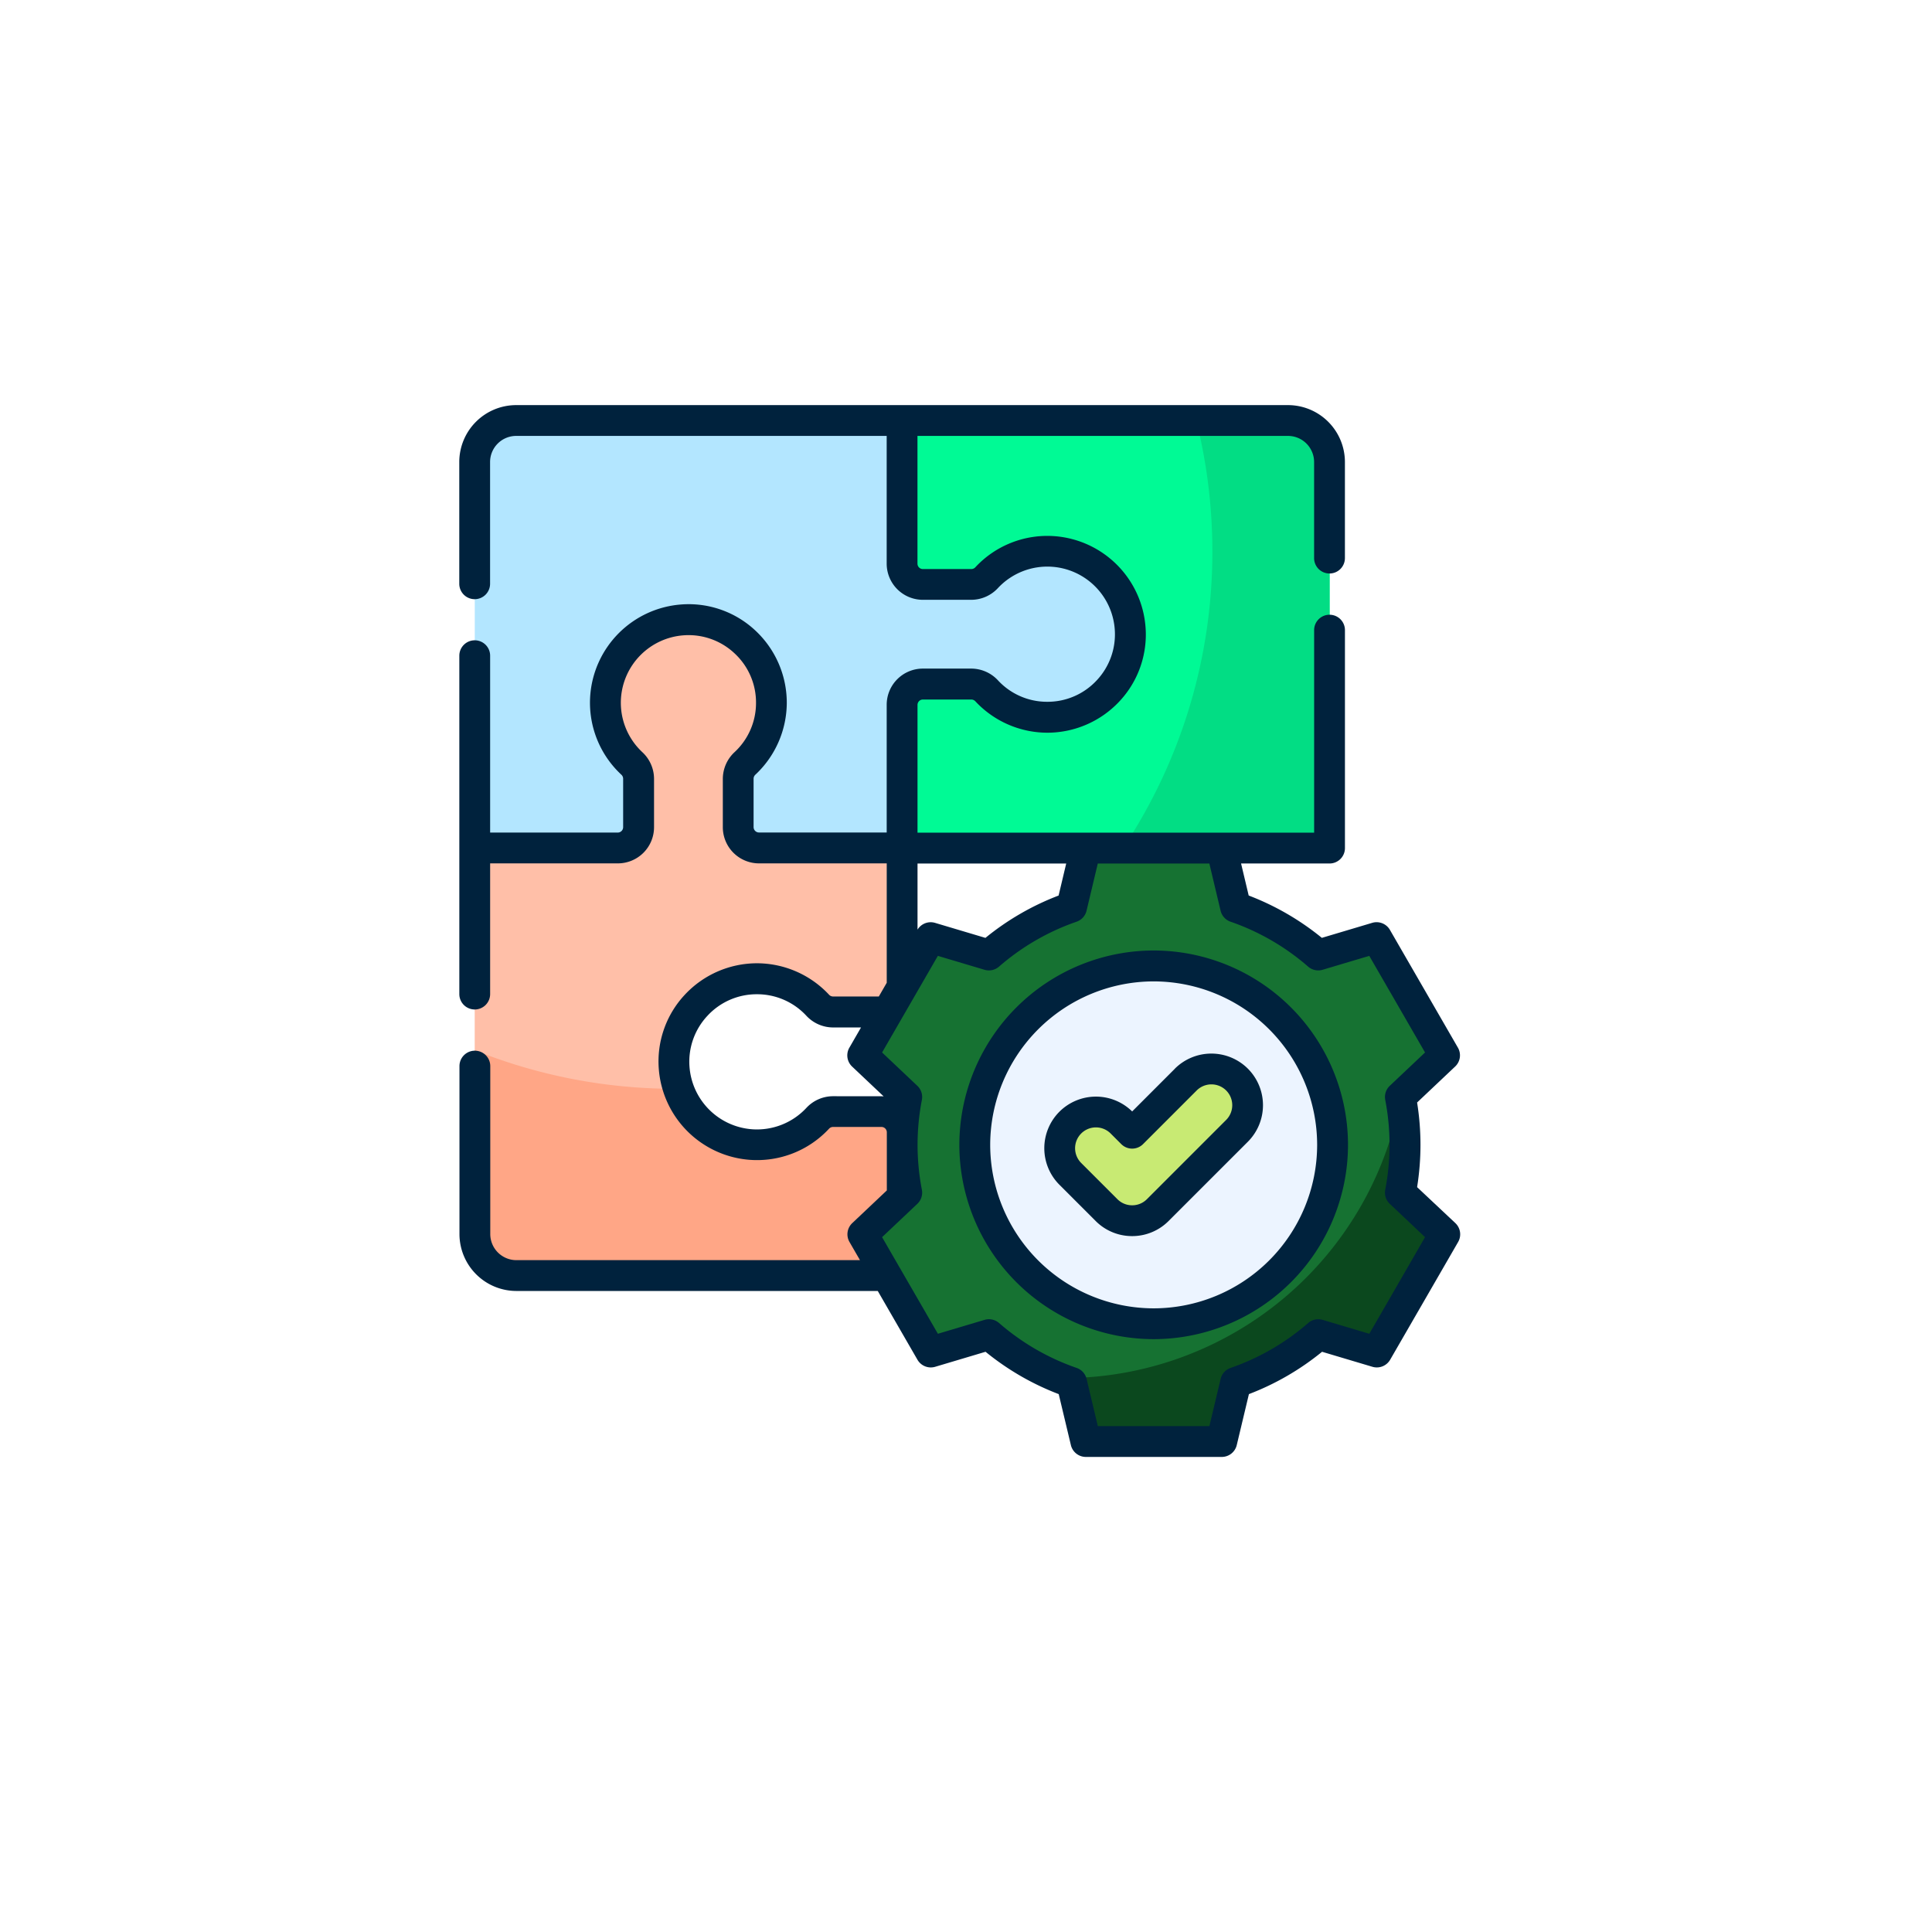 <svg xmlns="http://www.w3.org/2000/svg" xmlns:xlink="http://www.w3.org/1999/xlink" width="143" height="143" viewBox="0 0 143 143">
  <defs>
    <filter id="Elipse_5732" x="0" y="0" width="143" height="143" filterUnits="userSpaceOnUse">
      <feOffset dy="3" input="SourceAlpha"/>
      <feGaussianBlur stdDeviation="3" result="blur"/>
      <feFlood flood-opacity="0.161"/>
      <feComposite operator="in" in2="blur"/>
      <feComposite in="SourceGraphic"/>
    </filter>
  </defs>
  <g id="Grupo_1008838" data-name="Grupo 1008838" transform="translate(-171 -8913.893)">
    <g transform="matrix(1, 0, 0, 1, 171, 8913.89)" filter="url(#Elipse_5732)">
      <circle id="Elipse_5732-2" data-name="Elipse 5732" cx="62.5" cy="62.5" r="62.5" transform="translate(9 6)" fill="#fff"/>
    </g>
    <g id="Grupo_16888" data-name="Grupo 16888" transform="translate(205 8943.893)">
      <g id="Grupo_16876" data-name="Grupo 16876" transform="translate(32.776 1.14)">
        <path id="Trazado_26494" data-name="Trazado 26494" d="M2871.267-205.772v-28.564a3.071,3.071,0,0,0-3.071-3.071h-28.564v10.6a1.537,1.537,0,0,0,1.536,1.536h3.587a1.548,1.548,0,0,0,1.131-.5,6.129,6.129,0,0,1,4.935-1.942,6.163,6.163,0,0,1,5.689,5.691,6.144,6.144,0,0,1-6.128,6.58,6.123,6.123,0,0,1-4.493-1.955,1.554,1.554,0,0,0-1.136-.5h-3.586a1.537,1.537,0,0,0-1.536,1.536v10.6Z" transform="translate(-2839.631 237.408)" fill="#00fa95"/>
      </g>
      <g id="Grupo_16877" data-name="Grupo 16877" transform="translate(49.122 1.14)">
        <path id="Trazado_26495" data-name="Trazado 26495" d="M2871.254-237.408h-6.792a39.866,39.866,0,0,1,1.188,9.675,39.581,39.581,0,0,1-6.612,21.96h15.289v-28.564A3.071,3.071,0,0,0,2871.254-237.408Z" transform="translate(-2859.037 237.408)" fill="#02dd84"/>
      </g>
      <g id="Grupo_16878" data-name="Grupo 16878" transform="translate(1.14 1.14)">
        <path id="Trazado_26496" data-name="Trazado 26496" d="M2844.9-227.717a6.129,6.129,0,0,0-4.935,1.942,1.548,1.548,0,0,1-1.132.5h-3.586a1.536,1.536,0,0,1-1.536-1.536v-10.6h-28.564a3.072,3.072,0,0,0-3.071,3.071v28.564h10.6a1.536,1.536,0,0,0,1.536-1.536v-3.586a1.548,1.548,0,0,0-.5-1.132,6.13,6.13,0,0,1-1.942-4.935,6.162,6.162,0,0,1,5.691-5.689,6.144,6.144,0,0,1,6.58,6.127,6.126,6.126,0,0,1-1.955,4.494,1.551,1.551,0,0,0-.5,1.135v3.586a1.535,1.535,0,0,0,1.535,1.536h10.6v-10.6a1.536,1.536,0,0,1,1.536-1.536h3.586a1.55,1.55,0,0,1,1.135.5,6.127,6.127,0,0,0,4.494,1.955,6.143,6.143,0,0,0,6.127-6.579,6.162,6.162,0,0,0-5.688-5.692Z" transform="translate(-2802.075 237.408)" fill="#b3e6ff"/>
      </g>
      <g id="Grupo_16879" data-name="Grupo 16879" transform="translate(1.14 15.883)">
        <path id="Trazado_26497" data-name="Trazado 26497" d="M2811.766-214.2a6.127,6.127,0,0,0,1.942,4.935,1.551,1.551,0,0,1,.5,1.132v3.586a1.536,1.536,0,0,1-1.537,1.536h-10.6v28.564a3.071,3.071,0,0,0,3.071,3.071h28.564v-10.6a1.535,1.535,0,0,0-1.535-1.536h-3.586a1.548,1.548,0,0,0-1.132.5,6.127,6.127,0,0,1-4.935,1.942,6.162,6.162,0,0,1-5.689-5.691,6.143,6.143,0,0,1,6.127-6.579,6.126,6.126,0,0,1,4.494,1.955,1.554,1.554,0,0,0,1.135.5h3.586a1.535,1.535,0,0,0,1.535-1.536v-10.6h-10.6a1.535,1.535,0,0,1-1.535-1.536v-3.586a1.551,1.551,0,0,1,.5-1.135,6.126,6.126,0,0,0,1.955-4.494,6.144,6.144,0,0,0-6.579-6.127,6.162,6.162,0,0,0-5.691,5.689Z" transform="translate(-2802.075 219.906)" fill="#ffbfa8"/>
      </g>
      <g id="Grupo_16880" data-name="Grupo 16880" transform="translate(1.14 47.735)">
        <path id="Trazado_26498" data-name="Trazado 26498" d="M2832.175-177.548h-3.586a1.55,1.55,0,0,0-1.132.5,6.127,6.127,0,0,1-4.935,1.942,6.168,6.168,0,0,1-5.371-4.134c-.086,0-.171,0-.257,0a39.672,39.672,0,0,1-14.82-2.855v13.6a3.071,3.071,0,0,0,3.071,3.071h28.564v-10.6a1.535,1.535,0,0,0-1.535-1.536Z" transform="translate(-2802.075 182.093)" fill="#ffa686"/>
      </g>
      <g id="Grupo_16886" data-name="Grupo 16886" transform="translate(29.857 32.775)">
        <g id="Grupo_16881" data-name="Grupo 16881">
          <path id="Trazado_26499" data-name="Trazado 26499" d="M2876.308-177.891a18.61,18.61,0,0,0-.339-3.539l3.264-3.086-5.029-8.711-4.315,1.287a18.629,18.629,0,0,0-6.119-3.542l-1.04-4.37h-10.059l-1.04,4.37a18.627,18.627,0,0,0-6.12,3.542l-4.314-1.287-5.03,8.711,3.264,3.086a18.61,18.61,0,0,0-.339,3.539,18.624,18.624,0,0,0,.339,3.539l-3.264,3.086,5.03,8.711,4.314-1.287a18.612,18.612,0,0,0,6.12,3.542l1.04,4.37h10.059l1.04-4.37a18.613,18.613,0,0,0,6.119-3.542l4.315,1.287,5.029-8.711-3.264-3.086a18.624,18.624,0,0,0,.339-3.539Z" transform="translate(-2836.167 199.852)" fill="#167232"/>
        </g>
        <g id="Grupo_16882" data-name="Grupo 16882" transform="translate(14.59 18.459)">
          <path id="Trazado_26500" data-name="Trazado 26500" d="M2879.038-174.436a18.634,18.634,0,0,0-.332-3.5A25.32,25.32,0,0,1,2853.8-157.17c-.1,0-.208,0-.313,0q.432.174.874.328l1.041,4.37h10.057l1.042-4.37a18.615,18.615,0,0,0,6.119-3.542l4.315,1.287,5.029-8.711L2878.7-170.9a18.644,18.644,0,0,0,.339-3.539Z" transform="translate(-2853.487 177.938)" fill="#0b481e"/>
        </g>
        <g id="Grupo_16883" data-name="Grupo 16883" transform="translate(8.29 8.717)">
          <circle id="Elipse_971" data-name="Elipse 971" cx="13.243" cy="13.243" r="13.243" fill="#ecf4ff"/>
        </g>
        <g id="Grupo_16885" data-name="Grupo 16885" transform="translate(14.576 16.345)">
          <g id="Grupo_16884" data-name="Grupo 16884">
            <path id="Trazado_26501" data-name="Trazado 26501" d="M2858.835-169.217a2.673,2.673,0,0,1-1.9-.785l-2.682-2.682a2.681,2.681,0,0,1,0-3.793,2.681,2.681,0,0,1,3.793,0l.785.785,3.971-3.971a2.683,2.683,0,0,1,3.793,0,2.682,2.682,0,0,1,0,3.794L2860.732-170a2.673,2.673,0,0,1-1.9.785Z" transform="translate(-2853.471 180.448)" fill="#c8ea73"/>
          </g>
        </g>
      </g>
      <g id="Grupo_16887" data-name="Grupo 16887">
        <path id="Trazado_26502" data-name="Trazado 26502" d="M2871.611-180.893a19.926,19.926,0,0,0,.25-3.132,19.928,19.928,0,0,0-.25-3.133l2.818-2.664a1.139,1.139,0,0,0,.2-1.4l-5.029-8.711a1.138,1.138,0,0,0-1.313-.522l-3.726,1.111a19.633,19.633,0,0,0-5.415-3.134l-.564-2.37h6.548a1.14,1.14,0,0,0,1.14-1.14v-16.132a1.14,1.14,0,0,0-1.14-1.14,1.14,1.14,0,0,0-1.141,1.14v14.991h-29.356v-9.456a.4.4,0,0,1,.4-.4h3.587a.417.417,0,0,1,.3.138,7.3,7.3,0,0,0,5.327,2.319,7.312,7.312,0,0,0,5.326-2.315,7.223,7.223,0,0,0,1.939-5.482,7.3,7.3,0,0,0-6.747-6.752,7.269,7.269,0,0,0-5.848,2.3.408.408,0,0,1-.3.136h-3.587a.4.4,0,0,1-.4-.4v-9.455h27.424a1.934,1.934,0,0,1,1.933,1.931v7.111a1.14,1.14,0,0,0,1.141,1.141,1.14,1.14,0,0,0,1.14-1.141v-7.111a4.216,4.216,0,0,0-4.213-4.211h-57.128a4.215,4.215,0,0,0-4.211,4.211v9.012a1.14,1.14,0,0,0,1.14,1.141,1.14,1.14,0,0,0,1.14-1.141v-9.012a1.933,1.933,0,0,1,1.931-1.931h27.424v9.455a2.679,2.679,0,0,0,2.676,2.676h3.586a2.7,2.7,0,0,0,1.967-.862,5,5,0,0,1,4.022-1.583,5.007,5.007,0,0,1,4.63,4.633,4.967,4.967,0,0,1-1.332,3.77,4.957,4.957,0,0,1-3.659,1.59,4.946,4.946,0,0,1-3.658-1.593,2.706,2.706,0,0,0-1.969-.864h-3.586a2.679,2.679,0,0,0-2.676,2.675v9.456H2822.9a.4.4,0,0,1-.4-.4v-3.585a.412.412,0,0,1,.14-.3,7.314,7.314,0,0,0,2.317-5.328,7.309,7.309,0,0,0-2.315-5.325,7.222,7.222,0,0,0-5.483-1.94,7.3,7.3,0,0,0-6.75,6.748,7.267,7.267,0,0,0,2.3,5.849.41.41,0,0,1,.136.3v3.587a.4.4,0,0,1-.4.4H2803v-13.091a1.14,1.14,0,0,0-1.14-1.14,1.14,1.14,0,0,0-1.14,1.14v25.045a1.14,1.14,0,0,0,1.14,1.14,1.14,1.14,0,0,0,1.14-1.14v-9.674h9.457a2.679,2.679,0,0,0,2.675-2.675v-3.587a2.7,2.7,0,0,0-.862-1.965,5,5,0,0,1-1.583-4.021,5.011,5.011,0,0,1,4.633-4.632,4.967,4.967,0,0,1,3.769,1.333,4.953,4.953,0,0,1,1.591,3.658,4.958,4.958,0,0,1-1.593,3.66,2.706,2.706,0,0,0-.864,1.969v3.585a2.679,2.679,0,0,0,2.676,2.675h9.456v8.837l-.586,1.016h-3.394a.413.413,0,0,1-.3-.142,7.314,7.314,0,0,0-5.328-2.317,7.31,7.31,0,0,0-5.325,2.316,7.228,7.228,0,0,0-1.94,5.483,7.3,7.3,0,0,0,6.749,6.751,7.267,7.267,0,0,0,5.849-2.3.41.41,0,0,1,.295-.136h3.587a.4.4,0,0,1,.4.4v4.3l-2.561,2.42a1.141,1.141,0,0,0-.2,1.4l.774,1.34h-25.434a1.934,1.934,0,0,1-1.931-1.932v-12.43a1.14,1.14,0,0,0-1.14-1.141,1.14,1.14,0,0,0-1.14,1.141v12.43a4.217,4.217,0,0,0,4.211,4.213h26.75l2.938,5.09a1.142,1.142,0,0,0,1.314.522l3.726-1.111a19.633,19.633,0,0,0,5.416,3.134l.9,3.773a1.14,1.14,0,0,0,1.109.876h10.058a1.14,1.14,0,0,0,1.11-.876l.9-3.773a19.639,19.639,0,0,0,5.415-3.134l3.726,1.111a1.141,1.141,0,0,0,1.313-.522l5.029-8.711a1.14,1.14,0,0,0-.2-1.4Zm-25.972-23.953-.563,2.37a19.613,19.613,0,0,0-5.416,3.134l-3.726-1.111a1.14,1.14,0,0,0-1.3.5v-4.892Zm-17.265,17.223a2.7,2.7,0,0,0-1.965.863,4.994,4.994,0,0,1-4.021,1.583,5.013,5.013,0,0,1-4.632-4.633,4.965,4.965,0,0,1,1.333-3.77,4.951,4.951,0,0,1,3.657-1.59,4.956,4.956,0,0,1,3.66,1.592,2.709,2.709,0,0,0,1.969.866h2.077l-.861,1.493a1.14,1.14,0,0,0,.2,1.4l2.335,2.207c-.057,0-.112-.008-.169-.008Zm39.7,17.584-3.452-1.03a1.141,1.141,0,0,0-1.073.232,17.413,17.413,0,0,1-5.744,3.325,1.141,1.141,0,0,0-.736.814l-.832,3.494h-8.257l-.832-3.494a1.139,1.139,0,0,0-.736-.814,17.412,17.412,0,0,1-5.744-3.325,1.141,1.141,0,0,0-1.074-.232l-3.452,1.029-2.8-4.846c-.006-.01-.013-.02-.019-.031l-1.312-2.274,2.609-2.467a1.137,1.137,0,0,0,.336-1.045,17.548,17.548,0,0,1-.319-3.322,17.55,17.55,0,0,1,.319-3.323,1.137,1.137,0,0,0-.336-1.045l-2.609-2.467,4.128-7.151,3.452,1.029a1.14,1.14,0,0,0,1.074-.232,17.4,17.4,0,0,1,5.744-3.326,1.14,1.14,0,0,0,.736-.813l.832-3.494h8.257l.832,3.494a1.139,1.139,0,0,0,.736.813,17.4,17.4,0,0,1,5.744,3.326,1.14,1.14,0,0,0,1.073.232l3.452-1.029,4.128,7.151-2.61,2.467a1.138,1.138,0,0,0-.336,1.045,17.53,17.53,0,0,1,.318,3.323,17.528,17.528,0,0,1-.318,3.322,1.138,1.138,0,0,0,.336,1.045l2.61,2.467Z" transform="translate(-2800.722 238.761)" fill="#00223d"/>
        <path id="Trazado_26503" data-name="Trazado 26503" d="M2859.038-190.857a14.4,14.4,0,0,0-14.383,14.384,14.4,14.4,0,0,0,14.383,14.383,14.4,14.4,0,0,0,14.384-14.383A14.4,14.4,0,0,0,2859.038-190.857Zm0,26.487a12.117,12.117,0,0,1-12.1-12.1,12.118,12.118,0,0,1,12.1-12.1,12.117,12.117,0,0,1,12.1,12.1A12.117,12.117,0,0,1,2859.038-164.37Z" transform="translate(-2807.647 231.209)" fill="#00223d"/>
        <path id="Trazado_26504" data-name="Trazado 26504" d="M2861.787-180.682l-3.164,3.165a3.827,3.827,0,0,0-5.385.02,3.826,3.826,0,0,0,0,5.406l2.682,2.682a3.8,3.8,0,0,0,2.7,1.119,3.8,3.8,0,0,0,2.7-1.119l5.868-5.867a3.828,3.828,0,0,0,0-5.406,3.828,3.828,0,0,0-5.406,0Zm3.793,3.793-5.867,5.868a1.533,1.533,0,0,1-1.091.451,1.532,1.532,0,0,1-1.09-.451l-2.682-2.682a1.543,1.543,0,0,1,0-2.181,1.537,1.537,0,0,1,1.09-.452,1.538,1.538,0,0,1,1.091.452l.785.785a1.139,1.139,0,0,0,.806.334,1.141,1.141,0,0,0,.807-.334l3.97-3.971a1.545,1.545,0,0,1,2.181,0,1.544,1.544,0,0,1,0,2.181Z" transform="translate(-2808.824 229.782)" fill="#00223d"/>
      </g>
    </g>
  </g>
</svg>
